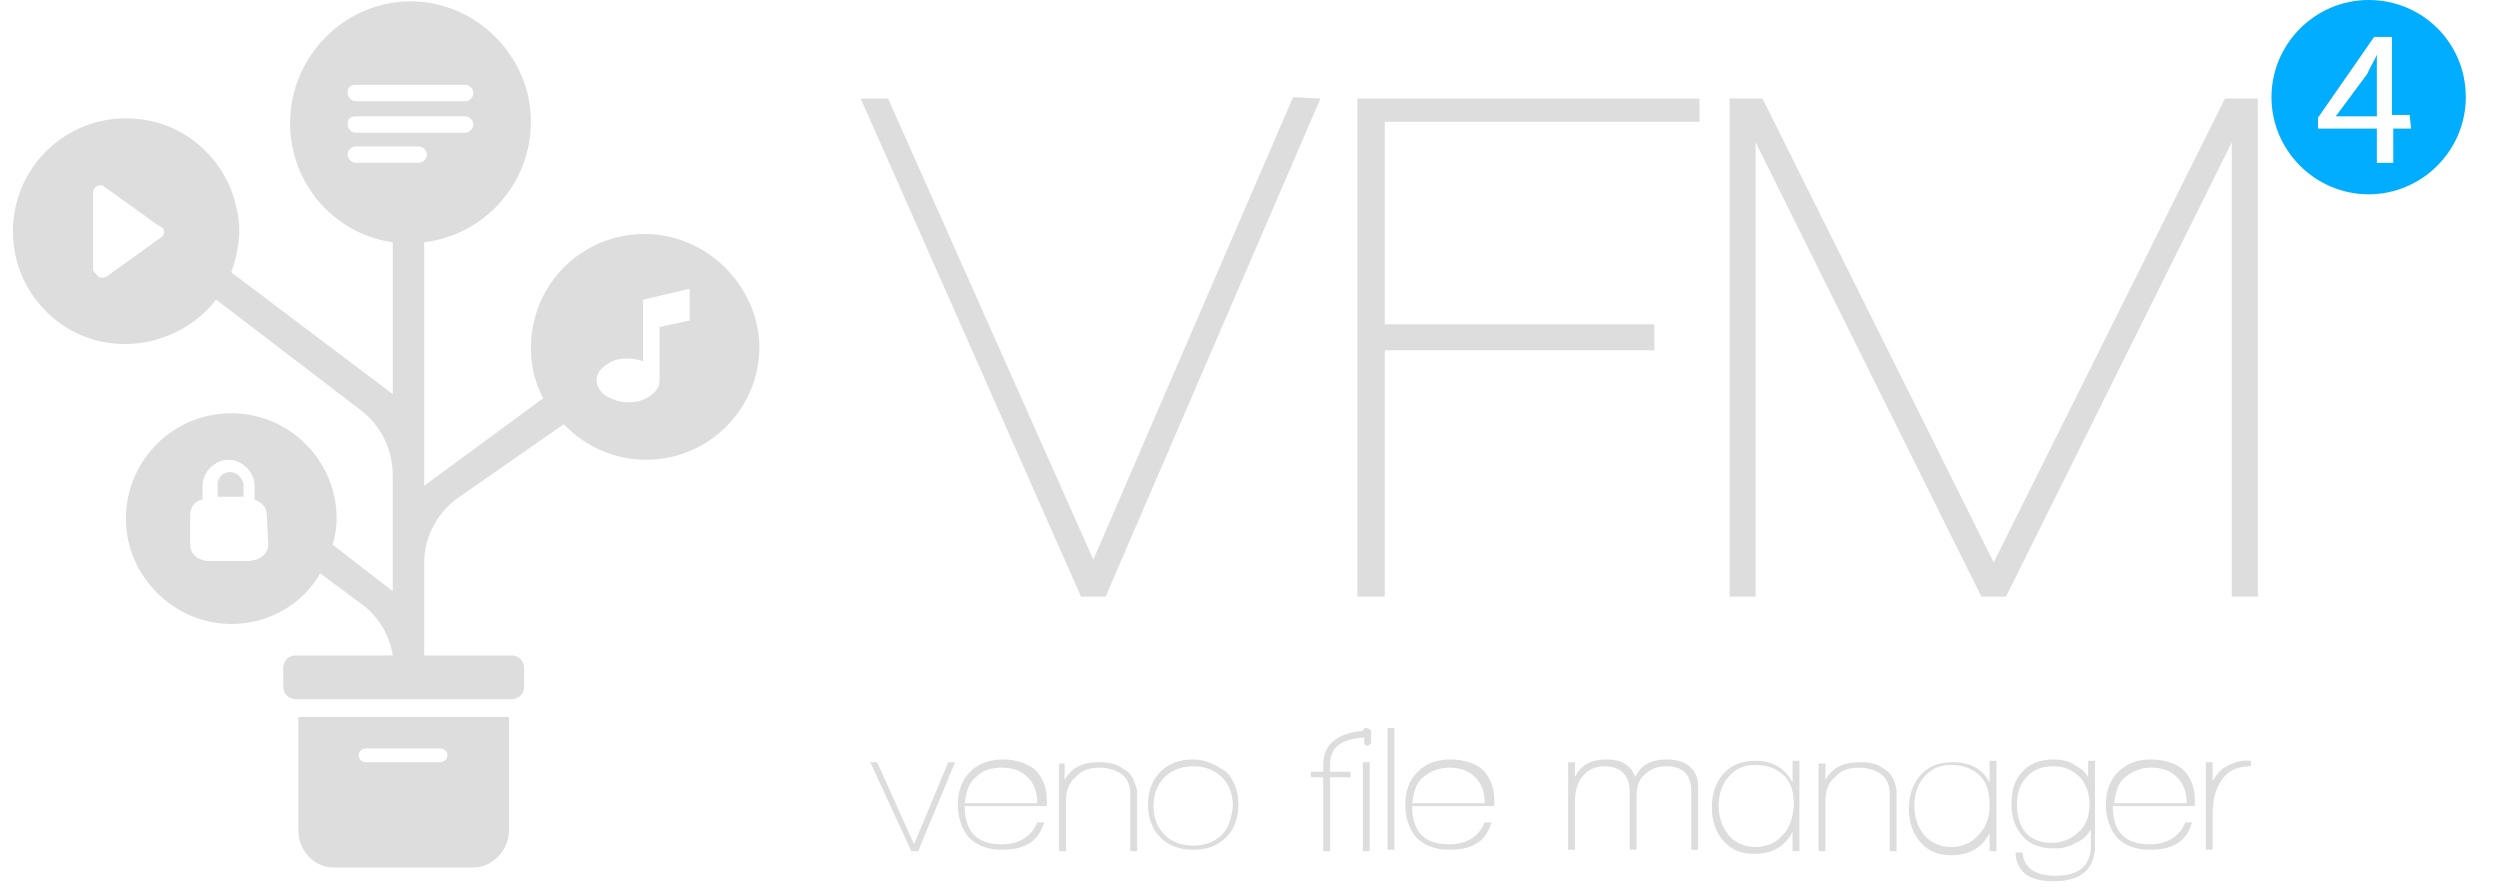 <?xml version="1.0" encoding="utf-8"?>
<!-- Generator: Adobe Illustrator 25.3.1, SVG Export Plug-In . SVG Version: 6.00 Build 0)  -->
<svg version="1.1" id="Livello_1" xmlns="http://www.w3.org/2000/svg" xmlns:xlink="http://www.w3.org/1999/xlink" x="0px" y="0px"
	 width="182.7px" height="65px" viewBox="0 0 182.7 65" style="enable-background:new 0 0 182.7 65;" xml:space="preserve">
<style type="text/css">
	.st0{fill:#00ADFF;}
	.st1{fill:#DDDDDD;}
</style>
<g>
	<path class="st0" d="M170.7,8.5h3V5.4c0-0.5,0-1,0-1.4c-0.2,0.5-0.5,0.9-0.7,1.4L170.7,8.5z"/>
	<path class="st0" d="M173.1,0c-3.9,0-7.1,3.2-7.1,7.1s3.2,7.1,7.1,7.1c3.9,0,7.1-3.2,7.1-7.1C180.2,3.1,177,0,173.1,0z M174.9,9.4
		v2.5h-1.2V9.4h-4.3V8.6l4.1-5.9h1.3v5.7h1.3l0.1,1H174.9z"/>
</g>
<g>
	<polygon class="st1" points="66.8,61.7 64.1,55.7 63.6,55.7 66.6,62.2 67.1,62.2 69.8,55.7 69.3,55.7 	"/>
	<path class="st1" d="M73.3,55.5c-1,0-1.8,0.3-2.4,0.9C70.3,57,70,57.8,70,58.8s0.3,1.8,0.8,2.4c0.6,0.6,1.4,0.9,2.4,0.9
		c0.7,0,1.4-0.1,1.9-0.4c0.6-0.3,1-0.9,1.2-1.6h-0.5c-0.2,0.5-0.5,0.9-1,1.2s-1,0.4-1.6,0.4c-1.8,0-2.7-0.9-2.7-2.8h6v-0.4
		c0-1-0.3-1.7-0.9-2.3C75,55.8,74.3,55.5,73.3,55.5z M70.5,58.7c0.1-0.8,0.3-1.5,0.8-1.9c0.5-0.5,1.1-0.7,1.9-0.7s1.4,0.2,1.9,0.7
		s0.7,1.1,0.7,1.9H70.5z"/>
	<path class="st1" d="M82.1,56.2c-0.5-0.4-1.1-0.5-1.8-0.5c-1.2,0-2,0.4-2.5,1.3v-1.2h-0.4v6.4h0.5v-3.6c0-0.8,0.2-1.4,0.7-1.8
		c0.4-0.5,1-0.7,1.8-0.7c0.6,0,1.2,0.2,1.6,0.5s0.6,0.8,0.6,1.4v4.2h0.5v-4.4C82.9,57,82.7,56.5,82.1,56.2z"/>
	<path class="st1" d="M87.2,55.5c-1,0-1.8,0.3-2.4,0.9c-0.6,0.6-0.9,1.4-0.9,2.4s0.3,1.8,0.9,2.4c0.6,0.6,1.4,0.9,2.4,0.9
		s1.8-0.3,2.4-0.9c0.6-0.6,0.9-1.4,0.9-2.4s-0.3-1.8-0.9-2.4C89,56,88.2,55.5,87.2,55.5z M89.3,61c-0.5,0.5-1.2,0.8-2.1,0.8
		s-1.6-0.3-2.1-0.8s-0.8-1.2-0.8-2.1c0-0.9,0.3-1.6,0.8-2.1s1.2-0.8,2.1-0.8s1.6,0.3,2.1,0.8s0.8,1.2,0.8,2.1
		C90,59.8,89.8,60.5,89.3,61z"/>
	<rect x="99.6" y="55.7" class="st1" width="0.5" height="6.5"/>
	<path class="st1" d="M99.6,53.4c-1.9,0.2-2.9,1-2.9,2.5v0.5h-0.9v0.4h0.9v5.4h0.5v-5.4h1.5v-0.4h-1.5v-0.5c0-1.3,0.8-1.9,2.5-2v0.4
		c0,0.1,0.1,0.2,0.2,0.2s0.2-0.1,0.3-0.2v-0.9c-0.2-0.2-0.3-0.2-0.4-0.2S99.6,53.3,99.6,53.4z"/>
	<rect x="101.4" y="53.2" class="st1" width="0.5" height="8.9"/>
	<path class="st1" d="M106,55.5c-1,0-1.8,0.3-2.4,0.9c-0.6,0.6-0.9,1.4-0.9,2.4s0.3,1.8,0.8,2.4c0.6,0.6,1.4,0.9,2.4,0.9
		c0.7,0,1.4-0.1,1.9-0.4c0.6-0.3,1-0.9,1.2-1.6h-0.5c-0.2,0.5-0.5,0.9-1,1.2s-1,0.4-1.6,0.4c-1.8,0-2.7-0.9-2.7-2.8h6v-0.4
		c0-1-0.3-1.7-0.9-2.3C107.8,55.8,107,55.5,106,55.5z M103.2,58.7c0.1-0.8,0.3-1.5,0.8-1.9s1.1-0.7,1.9-0.7s1.4,0.2,1.9,0.7
		s0.7,1.1,0.7,1.9H103.2z"/>
	<path class="st1" d="M121.8,55.5c-1.1,0-1.9,0.4-2.3,1.3c-0.3-0.9-1-1.3-2.1-1.3s-1.9,0.4-2.3,1.3v-1.1h-0.5v6.4h0.5v-3.6
		c0-0.7,0.2-1.3,0.5-1.7c0.4-0.5,0.9-0.8,1.6-0.8c1.2,0,1.9,0.6,1.9,1.9v4.2h0.5v-4c0-0.6,0.2-1.2,0.6-1.5c0.4-0.4,0.9-0.6,1.6-0.6
		c1.2,0,1.8,0.6,1.8,1.9v4.2h0.5v-4.4C124.2,56.4,123.4,55.5,121.8,55.5z"/>
	<path class="st1" d="M131,57.2c-0.5-1-1.4-1.6-2.7-1.6c-1,0-1.8,0.3-2.4,1c-0.5,0.6-0.8,1.4-0.8,2.4s0.3,1.8,0.8,2.4
		c0.6,0.7,1.3,1,2.3,1c1.3,0,2.2-0.5,2.8-1.6v1.4h0.5v-6.6H131V57.2z M130.3,61c-0.5,0.6-1.2,0.9-2,0.9s-1.5-0.3-2-0.9
		c-0.4-0.5-0.7-1.2-0.7-2.1c0-0.8,0.2-1.5,0.7-2.1s1.1-0.9,2-0.9c0.9,0,1.6,0.3,2.1,0.8s0.7,1.2,0.7,2.2
		C131,59.8,130.8,60.5,130.3,61z"/>
	<path class="st1" d="M137.7,56.2c-0.5-0.4-1.1-0.5-1.8-0.5c-1.2,0-2,0.4-2.5,1.3v-1.2h-0.5v6.4h0.5v-3.6c0-0.8,0.2-1.4,0.7-1.8
		c0.4-0.5,1-0.7,1.8-0.7c0.6,0,1.2,0.2,1.6,0.5c0.4,0.3,0.6,0.8,0.6,1.4v4.2h0.5v-4.4C138.5,57,138.2,56.5,137.7,56.2z"/>
	<path class="st1" d="M145.4,57.2c-0.5-1-1.4-1.5-2.7-1.5c-1,0-1.8,0.3-2.4,1c-0.5,0.6-0.8,1.4-0.8,2.4s0.3,1.8,0.8,2.4
		c0.6,0.7,1.3,1,2.3,1c1.3,0,2.2-0.5,2.8-1.6v1.3h0.5v-6.6h-0.5L145.4,57.2L145.4,57.2z M144.6,61c-0.5,0.6-1.2,0.9-2,0.9
		s-1.5-0.3-2-0.9c-0.4-0.5-0.7-1.2-0.7-2.1c0-0.8,0.2-1.5,0.7-2.1s1.1-0.9,2-0.9s1.6,0.3,2.1,0.8s0.7,1.2,0.7,2.2
		C145.4,59.8,145.1,60.5,144.6,61z"/>
	<path class="st1" d="M152.6,56.8c-0.2-0.4-0.6-0.7-1-0.9c-0.4-0.3-1-0.4-1.5-0.4c-1,0-1.8,0.3-2.3,0.9c-0.6,0.6-0.8,1.4-0.8,2.4
		s0.3,1.7,0.8,2.3s1.3,0.9,2.3,0.9c0.6,0,1.1-0.1,1.6-0.4c0.5-0.2,0.9-0.6,1.1-1v1.2c0,1.5-0.9,2.2-2.6,2.2c-1.5,0-2.3-0.6-2.4-1.7
		h-0.5c0,0.8,0.4,1.4,0.9,1.7c0.5,0.3,1.1,0.4,1.9,0.4c2,0,3-0.9,3-2.6v-6.2h-0.5V56.8z M151.9,60.8c-0.5,0.5-1.2,0.8-2,0.8
		s-1.5-0.3-1.9-0.8s-0.6-1.2-0.6-2s0.2-1.5,0.7-2c0.5-0.6,1.2-0.8,2-0.8s1.4,0.3,1.9,0.8c0.5,0.6,0.7,1.2,0.7,2
		C152.7,59.7,152.4,60.4,151.9,60.8z"/>
	<path class="st1" d="M157.2,55.5c-1,0-1.8,0.3-2.4,0.9c-0.6,0.6-0.9,1.4-0.9,2.4s0.3,1.8,0.8,2.4c0.6,0.6,1.4,0.9,2.4,0.9
		c0.7,0,1.4-0.1,1.9-0.4c0.6-0.3,1-0.9,1.2-1.6h-0.5c-0.2,0.5-0.5,0.9-1,1.2s-1,0.4-1.6,0.4c-1.8,0-2.7-0.9-2.7-2.8h6v-0.4
		c0-1-0.3-1.7-0.9-2.3C159,55.8,158.2,55.5,157.2,55.5z M154.5,58.7c0.1-0.8,0.3-1.5,0.8-1.9s1.1-0.7,1.9-0.7s1.4,0.2,1.9,0.7
		s0.7,1.1,0.7,1.9H154.5z"/>
	<path class="st1" d="M162.4,56.2c-0.3,0.3-0.5,0.5-0.7,0.9v-1.4h-0.5v6.4h0.5v-2.6c0-1,0.2-1.8,0.6-2.4c0.5-0.8,1.2-1.1,2.2-1.1
		v-0.4C163.7,55.5,163,55.8,162.4,56.2z"/>
	<polygon class="st1" points="80.8,43.6 96.5,7.2 94.5,7.1 79.9,40.9 64.9,7.2 62.9,7.2 79,43.6 	"/>
	<polygon class="st1" points="99.2,43.6 101.2,43.6 101.2,25.6 120.9,25.6 120.9,23.7 101.2,23.7 101.2,8.9 124.2,8.9 124.2,7.2 
		99.2,7.2 	"/>
	<polygon class="st1" points="162.6,7.2 145.7,41.1 128.8,7.2 126.4,7.2 126.4,43.6 128.3,43.6 128.3,10.4 144.8,43.6 146.6,43.6 
		163.1,10.4 163.1,43.6 165,43.6 165,7.2 	"/>
	<path class="st1" d="M16.8,34.5c-0.5,0-0.9,0.4-0.9,0.9v0.9h1.9v-0.9C17.7,34.9,17.3,34.5,16.8,34.5z"/>
	<path class="st1" d="M21.8,60.7c0,1.4,1.1,2.7,2.6,2.7h10.2c1.4,0,2.6-1.3,2.6-2.7v-8.3H21.8V60.7z M26.7,54.7h5.5
		c0.3,0,0.5,0.3,0.5,0.5c0,0.3-0.3,0.5-0.5,0.5h-5.5c-0.3,0-0.5-0.3-0.5-0.5S26.4,54.7,26.7,54.7z"/>
	<path class="st1" d="M47.1,17.1c-4.6,0-8.3,3.7-8.3,8.3c0,1.4,0.3,2.6,0.9,3.7L31,35.5V17.7c4.4-0.5,7.8-4.3,7.8-8.8
		c0-4.8-4-8.8-8.8-8.8s-8.8,4-8.8,8.9c0,4.4,3.2,8.1,7.5,8.7v11.1l-11.8-8.9c0.5-1.4,0.8-3,0.4-4.6c-0.6-3.2-3.2-5.9-6.5-6.5
		C5,7.7,0,12.7,1.1,18.5c0.6,3.2,3.2,5.9,6.5,6.5s6.4-0.8,8.2-3.1L26.4,30c1.4,1.1,2.3,2.8,2.3,4.7v8.5l-4.4-3.4
		c0.2-0.6,0.3-1.3,0.3-1.9c0-4.3-3.5-7.7-7.7-7.7c-4.3,0-7.7,3.5-7.7,7.7s3.5,7.7,7.7,7.7c2.7,0,5.2-1.4,6.5-3.7l3.1,2.3
		c1.2,0.9,2,2.3,2.2,3.7c-3.5,0-7.1,0-7.1,0c-0.5,0-0.9,0.4-0.9,0.9v1.4c0,0.5,0.4,0.9,0.9,0.9h15.8c0.5,0,0.9-0.4,0.9-0.9v-1.4
		c0-0.5-0.4-0.9-0.9-0.9c0,0-3.3,0-6.4,0v-6.8c0-1.8,0.9-3.5,2.3-4.6l7.9-5.5c1.5,1.6,3.7,2.6,6,2.6c4.6,0,8.3-3.7,8.3-8.3
		C55.4,20.9,51.7,17.1,47.1,17.1z M11.9,17.2c0,0.1-0.1,0.1-0.2,0.2l-3.9,2.8C7.5,20.4,7.2,20.3,7,20c-0.1-0.1-0.2-0.2-0.2-0.3v-5.6
		c0-0.2,0.1-0.4,0.3-0.5c0.2-0.1,0.4-0.1,0.6,0.1l3.9,2.8C12,16.6,12.1,17,11.9,17.2z M18.1,41h-2.8c-0.7,0-1.4-0.4-1.4-1.2v-2.2
		c0-0.6,0.4-1,0.9-1.1v-1c0-1,0.9-1.9,1.9-1.9s1.9,0.9,1.9,1.9v1c0.5,0.2,0.9,0.6,0.9,1.1l0.1,2.2C19.6,40.6,18.8,41,18.1,41z
		 M26,6.2h8c0.3,0,0.6,0.3,0.6,0.6S34.3,7.4,34,7.4h-8c-0.3,0-0.6-0.3-0.6-0.6C25.4,6.4,25.6,6.2,26,6.2z M26,8.5h8
		c0.3,0,0.6,0.3,0.6,0.6S34.3,9.7,34,9.7h-8c-0.3,0-0.6-0.3-0.6-0.6C25.4,8.7,25.6,8.5,26,8.5z M30.6,11.9H26
		c-0.3,0-0.6-0.3-0.6-0.6s0.3-0.6,0.6-0.6h4.6c0.3,0,0.6,0.3,0.6,0.6S30.9,11.9,30.6,11.9z M48.2,23.9v3.9c0,0.5-0.3,0.9-0.8,1.2
		s-0.9,0.4-1.5,0.4s-1.1-0.2-1.5-0.4c-0.4-0.2-0.8-0.7-0.8-1.2s0.3-0.9,0.8-1.2c0.4-0.3,0.9-0.4,1.5-0.4c0.4,0,0.8,0.1,1.1,0.2v-4.5
		l3.4-0.8v2.3h0.1L48.2,23.9z"/>
</g>
</svg>
